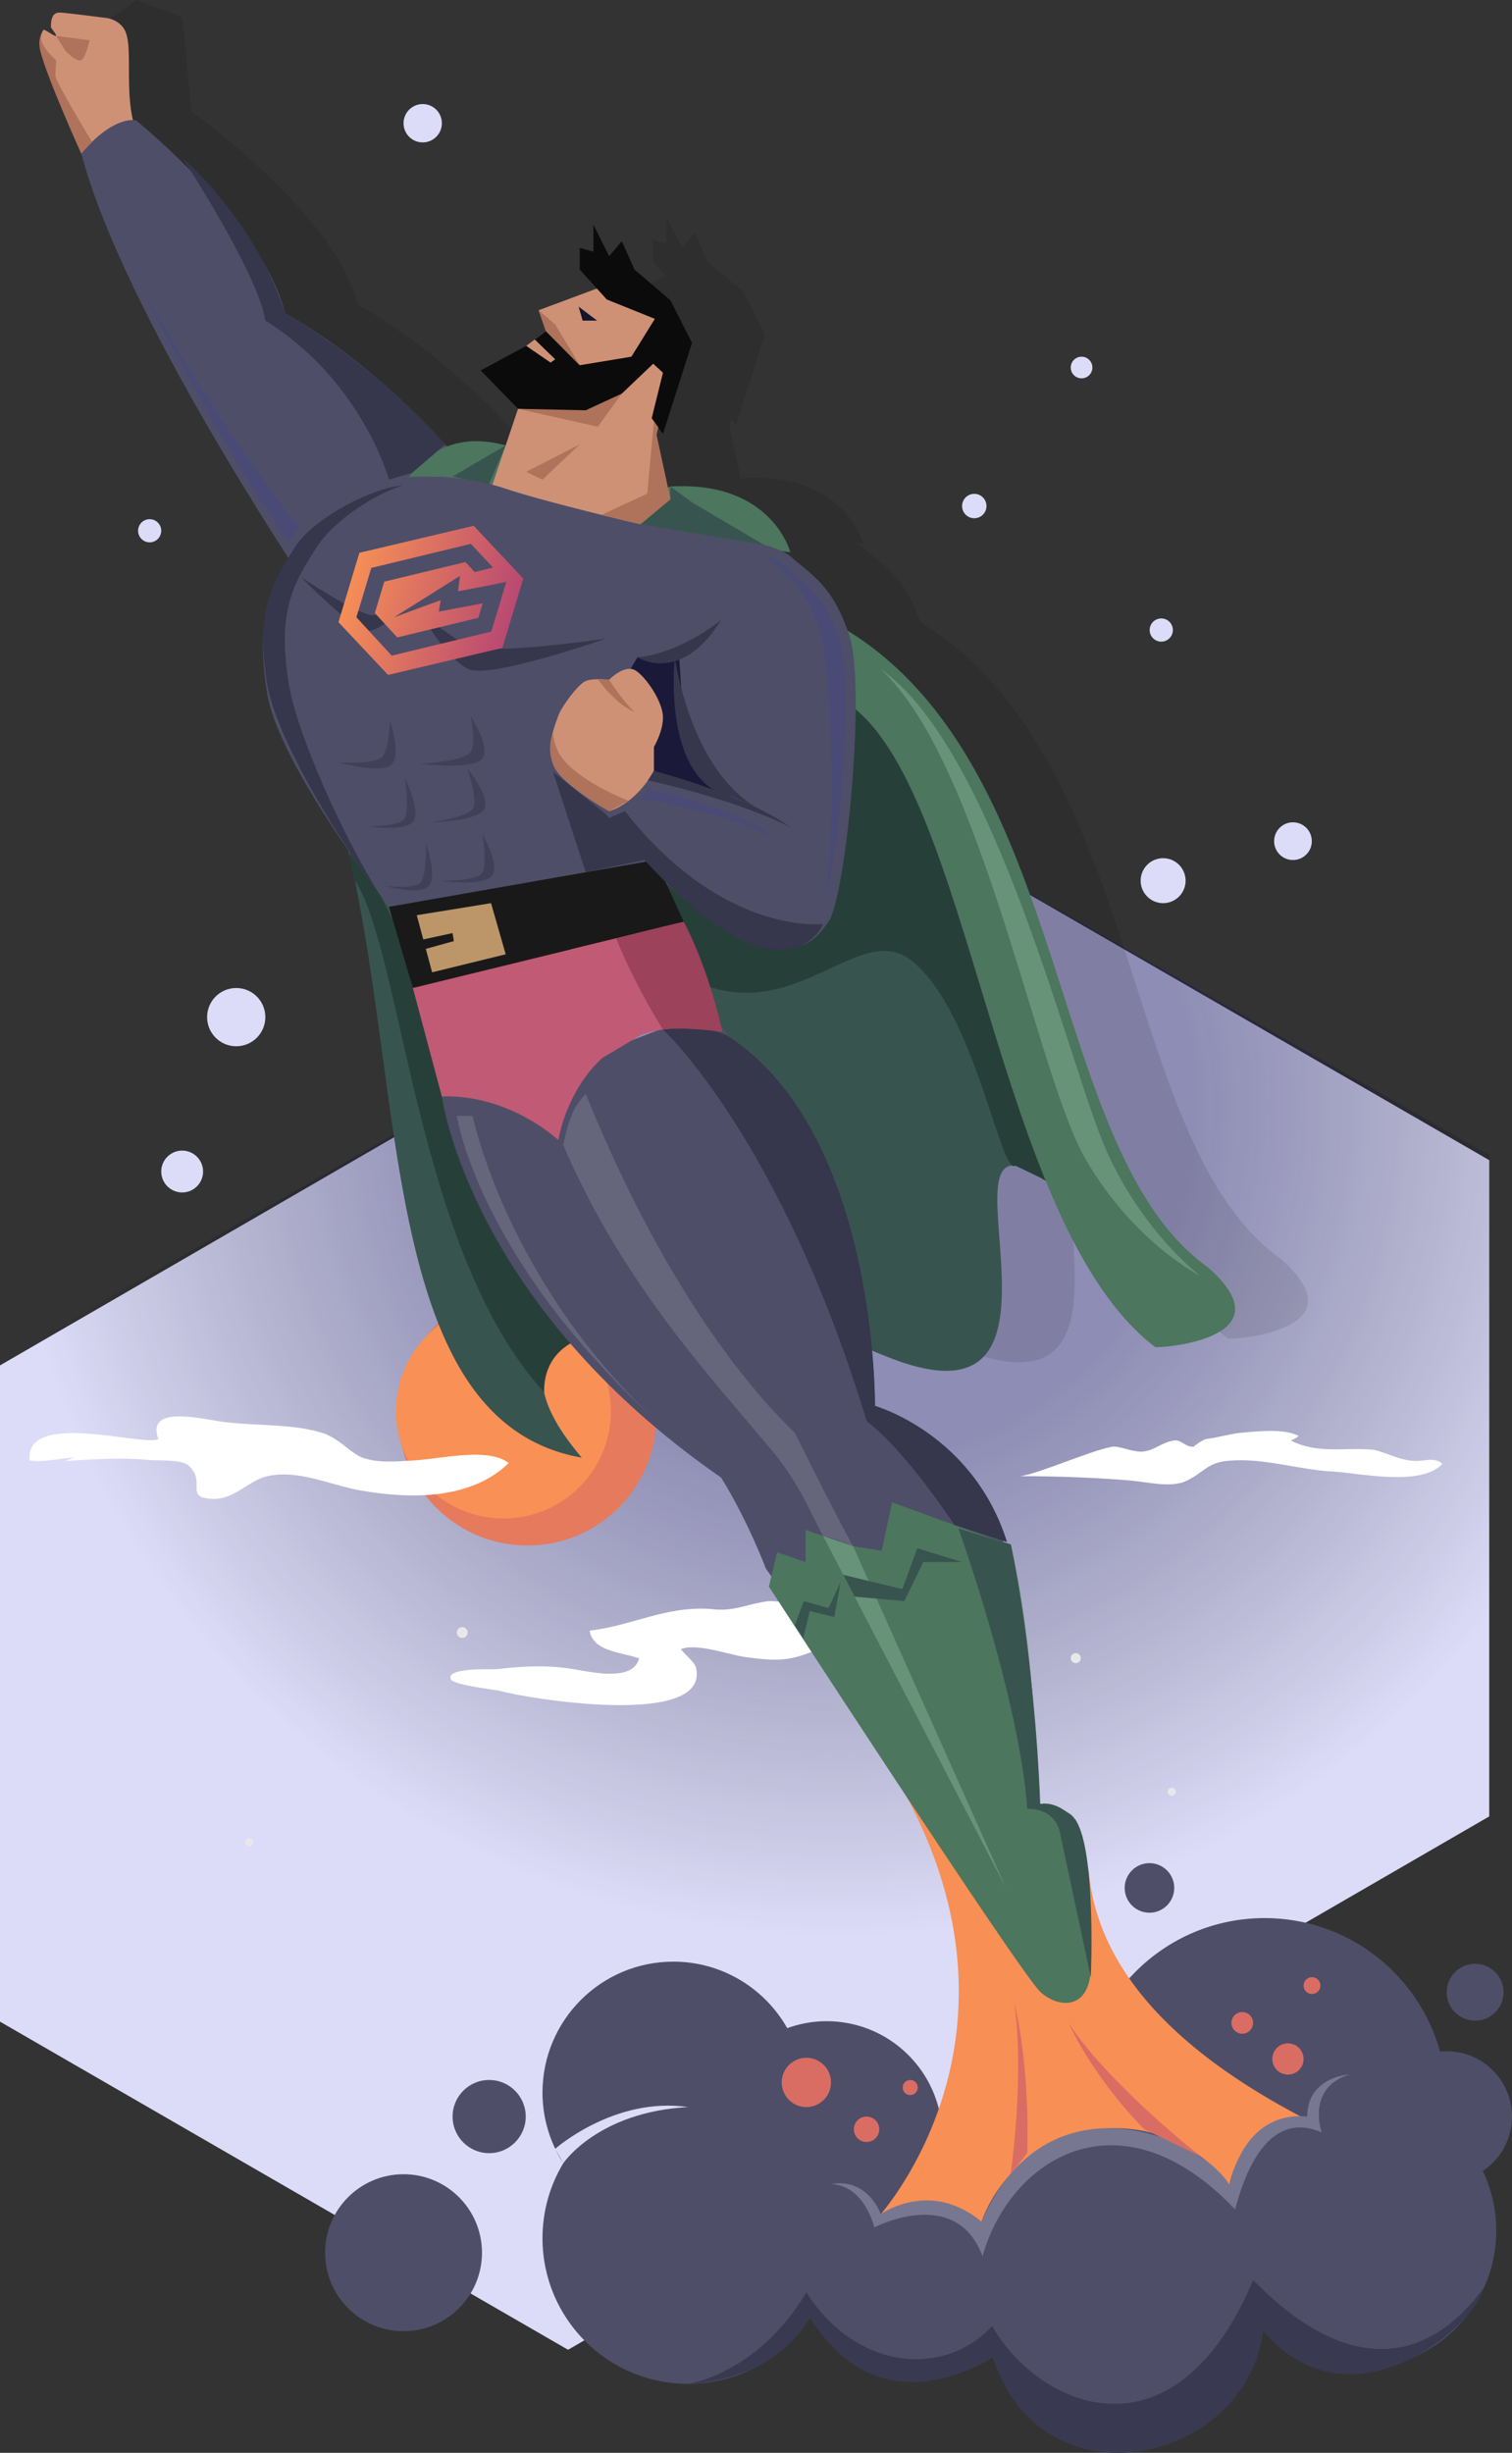 <?xml version="1.0" encoding="utf-8"?>
<!-- Generator: Adobe Illustrator 17.0.0, SVG Export Plug-In . SVG Version: 6.00 Build 0)  -->
<!DOCTYPE svg PUBLIC "-//W3C//DTD SVG 1.1//EN" "http://www.w3.org/Graphics/SVG/1.1/DTD/svg11.dtd">
<svg version="1.1" id="Layer_1" xmlns="http://www.w3.org/2000/svg" xmlns:xlink="http://www.w3.org/1999/xlink" x="0px" y="0px"
	 width="419.138px" height="679.63px" viewBox="0 0 419.138 679.63" enable-background="new 0 0 419.138 679.63"
	 xml:space="preserve">
<rect x="0" y="0" width="419.138" height="679.63" fill="#333333" stroke="none"/>
<g id="Layer_1_1_">
</g>
<g id="Layer_3">
</g>
<g id="Layer_4">
	<polygon fill="#DCDCF9" points="412.824,321.46 255.352,230.544 0,378.324 0,560.156 157.471,651.073 412.824,503.292 	"/>
	<radialGradient id="SVGID_1_" cx="232.069" cy="306.315" r="268.604" gradientUnits="userSpaceOnUse">
		<stop  offset="0.37" style="stop-color:#1A1751;stop-opacity:0.8"/>
		<stop  offset="0.857" style="stop-color:#000000;stop-opacity:0"/>
	</radialGradient>
	<polygon opacity="0.5" fill="url(#SVGID_1_)" points="0,376.881 0,558.713 157.471,649.63 412.824,501.849 412.824,320.017 
		255.352,230.544 	"/>
	<circle fill="#E67A5D" cx="146.213" cy="392.45" r="35.772"/>
	<circle fill="#F99055" cx="139.568" cy="390.958" r="29.793"/>
	<path opacity="0.1" fill="#050606" enable-background="new    " d="M355.069,348.828c-44.986-32.015-37.258-137.718-99.898-176.439
		c-4.461-12.686-9.966-15.393-15.879-20.617c-0.543-0.48-1.325-0.943-2.279-1.391l2.279,0.287c0,0-5.106-19.871-33.256-18.215
		c-0.252,0.092-0.474,0.184-0.713,0.276l-3.151-14.627l0.506-2.025l1.307,1.818l8.053-25.253l-6.003-11.799l-9.936-8.487
		l-3.519-7.866l-3.519,4.14l-4.347-8.694v7.452l-3.795-1.035v6.003l3.837,4.244l-1.629,0.379l-13.457,7.728l1.865,4.692l-3.09,2.317
		l0,0l-2.361,1.771l0,0L153.46,100.3l10.349,10.625l-3.42,10.143c-6.757-1.857-12.11-1.305-16.261,0.284
		c-6.423-7.125-23.662-25-44.906-36.922C93.086,59.381,53.03,30.833,53.03,30.833s0.87-0.04,0,0l-2.427-26L37.863,0l-9.736,7.029
		L38.699,41c9.568,36.698,50.195,93.933,61.553,111.41c-5.22,8.554-9.252,17.383-5.992,37.31
		c1.897,11.596,12.706,29.417,22.858,44.117c0.053,1.698,0.418,4.167,1.448,7.746c13.333,20.479,16.991,103.135,52.474,141.82
		c-0.177-12.852,11.536-15.257,11.536-15.257l-35.718-80.595l-21.1-41.661c5.933,7.997,10.314,13.379,10.314,13.379l54.373-17.427
		l39.602,82.974c0,0-19.319,27.933,37.811,49.441s9.108-72.348,40.846-50.269c0.492,0.343,0.96,0.644,1.405,0.907
		c8.018,19.577,17.61,36.35,30.334,46.011C342.098,371.183,377.7,368.699,355.069,348.828z M197.756,142.94l0.302-0.252l0.176,0.299
		C197.93,142.957,197.756,142.94,197.756,142.94z"/>
	<g>
		<path fill="#252147" d="M156.138,599.392l-2.129-3.828C154.649,596.883,155.35,598.167,156.138,599.392z"/>
		<path fill="#4E4E68" d="M419.138,586.456c0-9.996-8.103-18.099-18.099-18.099c-0.621,0-1.234,0.032-1.838,0.093
			c-5.904-21.327-25.439-36.99-48.645-36.99c-27.881,0-50.483,22.602-50.483,50.483c0,0.886,0.024,1.767,0.069,2.642
			c-3.483-5.146-9.374-8.528-16.055-8.528c-8.174,0-15.151,5.068-17.997,12.228c-1.709-0.54-3.473-0.957-5.281-1.24
			c-2.426-15.31-15.681-27.016-31.674-27.016c-3.835,0-7.501,0.694-10.909,1.929c-6.229-10.997-18.029-18.424-31.571-18.424
			c-20.031,0-36.269,16.238-36.269,36.268c0,5.58,1.277,10.856,3.531,15.577c0.136-0.12,16.531-14.534,36.829-11.546
			c-25.049,1.333-34.607,15.558-34.607,15.558c-3.65,6.068-5.753,13.173-5.753,20.771c0,22.29,18.07,40.36,40.36,40.36
			c14.159,0,26.606-7.297,33.809-18.328c6.423,10.131,17.727,16.862,30.609,16.862c7.406,0,14.291-2.227,20.028-6.042
			c5.321,15.073,19.684,25.876,36.577,25.876c19.501,0,35.636-14.394,38.372-33.136c6.865,6.543,16.152,10.568,26.384,10.568
			c21.13,0,38.259-17.129,38.259-38.259c0-5.919-1.345-11.523-3.745-16.525C415.918,598.294,419.138,592.753,419.138,586.456z"/>
	</g>
	<g>
		<path fill="#FFFFFF" d="M228.599,443.667c-5.143,3-10.714-0.429-15.857,0c-6,0.857-9.428,3-15.857,2.143
			c-12.428-0.857-21.856,4.714-33.427,6c0.857,6,9.428,6,13.714,7.714c-1.714,6.428-12.857,3.857-17.999,3
			c-7.714-1.286-14.142-0.857-21.856,0c-1.714,0-13.285-0.429-12.428,2.571c0,1.714,12,3,13.714,3.428
			c7.714,2.143,57.426,10.285,54.426-6c0-1.714-3.428-4.286-4.286-5.571c4.286-1.714,12.428,1.286,17.571,2.143
			c9.428,1.286,12.857,1.286,21.428-2.571"/>
	</g>
	<path fill="#CE9176" d="M37.696,36.083C34.279,27.048,36.873,13.875,34.863,9c-0.761-2.181-3.057-3.682-5.25-4
		c-1.62-0.235-11.239-1.413-12.583-1.5c-1.412-0.091-2.918,0.109-2.918,3.945c0,0.419,1.66,2.124,1.418,2.491
		c-0.241,0.366-3.293-2.037-3.51-1.645c-0.777,1.404-0.614,1.529-0.99,2.876C9.971,14.959,23.1,43.789,23.1,43.789
		S41.113,45.119,37.696,36.083z"/>
	<path fill="#4E4E68" d="M83.438,159.913c0,0-49.574-73.814-60.889-117.42c9.131-10.764,15.148-9.159,15.148-9.159
		s35.184,28.393,41.32,53.443c27.047,15.179,47.613,40.018,47.613,40.018L83.438,159.913z"/>
	<path fill="#38544F" d="M90.889,215.939c23.735,68.445,9.108,177.185,70.377,187.948c-24.839-29.255,1.104-33.395,1.104-33.395
		L97.789,224.77C97.789,224.77,93.925,213.179,90.889,215.939z"/>
	<path fill="#273F39" d="M97.651,232.636l29.001,57.261l35.718,80.595c0,0-11.713,2.404-11.536,15.257
		c-35.483-38.686-39.141-121.341-52.474-141.82C95.564,234.214,97.651,232.636,97.651,232.636z"/>
	<g>
		<circle fill="#4E4E68" cx="111.864" cy="624.179" r="21.745"/>
		<circle fill="#4E4E68" cx="135.599" cy="586.456" r="10.138"/>
		<circle fill="#4E4E68" cx="408.918" cy="552.005" r="7.88"/>
		<circle fill="#4E4E68" cx="318.638" cy="523.107" r="6.869"/>
	</g>
	<path fill="#F88F55" d="M244.168,613.516c3.621-2.29,7.908-3.621,12.509-3.621c5.88,0,11.25,2.17,15.364,5.747
		c5.566-15.143,20.116-25.947,37.19-25.947c12.884,0,24.326,6.155,31.56,15.68c1.928-9.863,10.039-17.507,20.135-18.738
		c-22.383-11.786-55.885-33.588-59.071-67.831c-1.223-13.146-97.845-92.598-58.806-34.675
		C289.637,553.256,251.37,604.855,244.168,613.516z"/>
	<path fill="#38544F" d="M247.651,376.603c57.13,21.508,9.108-72.348,40.846-50.269s-37.534-124.419-37.534-124.419l-16.559-15.507
		l-8.556,50.782l-40.336-4.968l-19.798,2.484l44.127,92.456C209.84,327.162,190.521,355.095,247.651,376.603z"/>
	<path fill="#273F39" d="M231.266,189.375l34.972,34.583l30.581,106.447c0,0-8.322-4.071-15.328-7.417
		c-4.214,2.805-11.044-42.568-28.742-56.766c-17.697-14.198-40.384,33.822-80.374-10.197S231.266,189.375,231.266,189.375z"/>
	<path fill="#4C765E" d="M225.848,167.917c0,0-53.522-31.903,9.117,6.818s54.912,144.424,99.898,176.439
		c22.631,19.871-12.971,22.355-14.627,22.079c-44.71-33.947-50.782-155.658-85.557-178.565S225.848,167.917,225.848,167.917z"/>
	<path fill="#4E4E68" d="M124.146,302.543l-1.656,1.298c0,0,7.452,57.13,77.415,105.566c7.452,12.006,12.419,25.253,12.419,25.253
		l51.748,72.447l24.425,42.64l12.419-14.075l-5.382-31.877l-9.108,2.07c0,0-2.07-67.479-11.178-87.35s-32.705-28.979-32.705-28.979
		s0.504-73.689-40.156-102.075c-7.452-9.522-7.452-6.803-7.452-6.803l-35.603,13.661l-7.038,12.419l-25.253-6.21"/>
	<path fill="#4C765E" d="M185.829,134.798c28.151-1.656,33.257,18.215,33.257,18.215l-39.466-4.968l-3.726-6.348
		C175.894,141.698,176.722,138.11,185.829,134.798z"/>
	<path fill="#4C765E" d="M111.864,134.798c0,0,8.004-18.215,30.359-10.764c-0.919,2.526-5.52,15.179-5.52,15.179L111.864,134.798z"
		/>
	<polygon fill="#CE9176" points="135.599,137.006 143.603,113.271 136.979,102.507 151.331,91.744 149.321,85.958 166.768,79.458 
		168.856,77.944 179.62,84.568 185.829,91.192 185.829,104.991 181.965,120.446 185.829,138.386 177.55,145.285 	"/>
	<polygon fill="#AF725A" points="143.603,113.271 165.713,118.239 172.375,109.062 163.375,113.222 	"/>
	<polygon fill="#AF725A" points="150.365,132.896 160.714,123.137 145.88,130.729 	"/>
	<polygon fill="#0B0B0B" points="160.714,74.701 168.2,82.981 181.53,88.343 175.03,98.833 160.714,101.196 151.331,91.744 
		148.241,94.061 153.898,99.554 152.622,100.474 145.88,95.832 133.253,102.645 143.603,113.271 162.37,113.686 172.375,109.062 
		181.069,100.782 183.779,103.266 180.655,115.893 183.779,120.239 191.832,94.987 185.829,83.188 175.894,74.701 172.375,66.836 
		168.856,70.976 164.509,62.282 164.509,69.734 160.714,68.699 	"/>
	<path fill="#C15A74" d="M109.656,255.819l12.833,48.022c0,0,16.145-1.656,32.291,12.006c0,0,5.796-37.672,45.124-30.014
		c-5.382-24.632-19.457-44.917-19.457-44.917L109.656,255.819z"/>
	<path fill="#4E4E68" d="M115.866,261.615c0,0-38.086-46.78-41.812-69.549s2.07-31.049,8.28-40.984s25.667-19.043,33.533-19.043
		s14.545,0.11,24.977,3.588s36.706,9.66,36.706,9.66s35.382,3.394,41.536,8.832c6.154,5.438,11.868,8.142,16.421,22.217
		c4.554,14.075-0.939,72.033-5.852,79.071c-4.912,7.038-8.224,8.28-20.229,6.21c-12.006-2.07-39.328-31.049-39.328-31.049
		l10.35,10.35L115.866,261.615z"/>
	<polygon fill="#191919" points="114.45,273.756 189.55,255.405 181.689,238.294 107.815,251.262 	"/>
	<polygon fill="#C15A74" points="158.19,263.068 166.05,293.694 177.646,286.773 170.803,259.986 163.375,261.801 	"/>
	<path fill="#4C765E" d="M213.152,439.627l2.277-9.522l7.866,2.691v-8.901l13.193,4.521l7.92,1.275l2.898-13.454
		c0,0,26.198,9.71,32.912,11.695c8.005,36.53,7.038,72.237,7.038,72.237s3.525-1.168,9.315,2.383
		c5.789,3.551,5.508,29.019,5.803,41.573s-8.403,12.732-13.876,7.898S213.152,439.627,213.152,439.627z"/>
	<path fill="#36364C" d="M83.438,159.913c0,0,16.944,11.31,20.381,10.522c3.436-0.788,8.046-1.845,8.046-1.845
		s-6.072,6.088-9.887,6.192S83.438,159.913,83.438,159.913z"/>
	<path fill="#36364C" d="M167.943,176.945c0,0-34.254,5.105-39.3,1.622c-5.046-3.483-11.814-8.155-11.814-8.155
		s7.04,12.268,13.118,15.004S167.943,176.945,167.943,176.945z"/>
	<path fill="#36364C" d="M168.856,226.633c0,0,19.533,26.014,37.069,33.844s22.227-4.453,22.227-4.453s-27.599,3.451-54.922-31.255
		C171.655,225.441,168.856,226.633,168.856,226.633z"/>
	<g>
		<path fill="#494A75" d="M227.27,174.73c3.614,11.172,4.265,55.055,1.713,73.697c4.055-15.742,7.509-59.054,3.722-70.756
			c-4.369-13.503-9.849-16.097-15.753-21.314c-0.948-0.838-2.624-1.625-4.763-2.357C217.836,158.846,223.068,161.742,227.27,174.73z
			"/>
	</g>
	<path fill="#494A75" d="M179.62,218.56c0,0,22.596,4.722,36.32,14.075c-17.628-8.602-38.293-11.247-38.293-11.247L179.62,218.56z"
		/>
	<polygon fill="#679379" points="228.152,425.561 278.859,523.107 236.488,428.417 	"/>
	<path fill="#65657C" d="M156.14,317.288c16.983,39.558,42.447,65.914,58.371,85.276c7.304,8.881,10.307,17.055,13.641,22.997
		c3.531,0.747,8.335,2.856,8.335,2.856s-3.464-5.924-16.154-31.393c-4.121-4.236-31.868-29.587-57.963-93.935
		C160.677,305.207,158.255,306.714,156.14,317.288z"/>
	<polygon fill="#AF725A" points="177.55,145.285 185.829,138.386 181.965,120.446 182.472,118.421 181.269,116.747 179.422,136.77 
		166.768,142.673 	"/>
	<circle fill="#DCDCF9" cx="41.488" cy="147.065" r="3.208"/>
	<circle fill="#DCDCF9" cx="117.177" cy="34.146" r="5.313"/>
	<circle fill="#DCDCF9" cx="65.484" cy="281.827" r="8.071"/>
	<circle fill="#DCDCF9" cx="50.496" cy="324.606" r="5.799"/>
	<g>
		<g>
			<g>
				<path fill="#14142D" d="M114.586,134.827c0.319-0.047,0.646-0.104,0.944-0.127C115.167,134.692,114.864,134.745,114.586,134.827
					z"/>
			</g>
			<path fill="#36364C" d="M111.59,134.53c-7.519,0.42-24.502,8.533-30.023,17.366c-5.67,9.071-10.961,16.63-7.559,37.418
				c2.629,16.067,21.555,45.941,31.125,58.357c-9.504-15.028-22.695-43.636-25.105-58.357c-3.402-20.788,1.89-28.347,7.559-37.418
				C92.218,144.487,103.581,136.996,111.59,134.53z"/>
		</g>
	</g>
	<path fill="#36364C" d="M123.415,123.137c0,0-18.219-21.137-44.398-36.362c-8.32-25.943-28.414-42.987-28.414-42.987
		S71.58,75.832,73.555,88.832c26.809,16.667,34.261,44.063,34.261,44.063l6.422-1.879L123.415,123.137z"/>
	<path fill="#494A75" d="M39.325,80.075c20.871,41.65,40.586,70.198,40.586,70.198l2.96-4.276
		C82.872,145.997,65.696,126.058,39.325,80.075z"/>
	<path fill="#36364C" d="M202.389,287.461c40.974,27.373,40.156,102.075,40.156,102.075s27.151,7.631,36.625,37.753
		c-3.474-1.122-14.584-4.742-14.584-4.742s-13.556-20.713-24.307-28.713c-23.916-78.667-56.5-108.58-56.5-108.58
		S197.826,283.934,202.389,287.461z"/>
	<path fill="#38544F" d="M265.694,423.5c0,0,16.883,47,19.068,77.667c7.684-0.083,8.934,6,8.934,6l8.684,40.667
		c0,0,1.566-35-4.222-43.543c-1.588-1.738-5.462-5.207-9.795-4.457c-1.667-42-8.145-71.901-8.145-71.901L265.694,423.5z"/>
	<polygon fill="#38544F" points="233.764,436.357 250.135,440.317 254.275,429.002 266.694,432.797 255.93,432.797 250.687,443.629 
		236.905,442.398 	"/>
	<polygon fill="#38544F" points="220.334,450.34 222.812,443.629 229.656,445.561 233.023,438.385 231.266,448.045 224.468,446.389 
		222.678,453.837 	"/>
	<path fill="#777791" d="M230.363,605.175c10.333-1.842,13.805,8.341,13.805,8.341s13.719-9.9,27.874,2.125
		c18.155-41.808,60.677-23.725,68.749-10.266c5.072-20.708,19.239-19.129,21.572-18.919c0-9.956,9.667-11.623,11.667-11.623
		c-11,3.333-8.333,14-7.667,16c-17.333-7.5-23,18.333-24,21.333c-32-33.667-62.5-13.833-70,13.012c-7.333-19.846-30-8.012-30-8.012
		S239.696,605.5,230.363,605.175z"/>
	<path fill="#65657C" d="M126.63,309.192c0,0,5.733,38.974,54.733,83.974c-41.333-39-50.333-83.974-50.333-83.974H126.63z"/>
	<path fill="#679379" d="M244.03,185.316c32,22.184,52.454,110.664,62.667,133.49c10.212,22.826,26,34.694,26,34.694
		s-18.226-9-31.78-32.333C287.363,297.833,272.03,210.833,244.03,185.316z"/>
	<circle fill="#D96D63" cx="240.218" cy="589.978" r="3.522"/>
	<circle fill="#D96D63" cx="252.32" cy="578.409" r="2.091"/>
	<circle fill="#D96D63" cx="223.529" cy="577" r="6.833"/>
	<circle fill="#D96D63" cx="357.029" cy="570.5" r="4.333"/>
	<circle fill="#D96D63" cx="344.363" cy="560.5" r="3"/>
	<circle fill="#D96D63" cx="363.696" cy="550.167" r="2.333"/>
	<g>
		<path fill="#FFFFFF" d="M18.109,404.838c7.696-0.53,15.392-1.06,23.176-0.308c3.022,0.221,8.58-0.161,10.836,1.402
			c5.484,4.777-1.519,9.126,7.09,9.392c5.587,0.045,9.141-4.496,14.183-6.132c8.861-2.329,17.765,2.213,26.463,3.762
			c13.917,2.478,30.679,2.612,41.148-7.559c-5.911-4.748-20.242-0.754-27.967-0.651c-3.848,0.265-9.406,0.648-13.401-1.225
			c-4.025-2.3-4.57-3.981-9.45-6.222c-8.359-2.861-18.62-2.154-27.716-3.246c-5.189-0.502-22.276-5.339-18.576,4.716
			c-4.585,2.034-37.077-8.185-35.678,5.894c3.907,0.59,8.123-0.56,12.399-0.854"/>
	</g>
	<g>
		<path fill="#FFFFFF" d="M283.722,409.019c9,0,21.428,0.429,30.427,1.286c4.286,0.429,9.428,1.714,13.714,0.429
			c5.571-2.143,6.428-5.571,12.857-6c9.428-0.857,19.714,2.571,28.713,3c7.714,0.429,24.428,4.286,30.427-2.143
			c-2.571-2.143-5.143-0.429-8.571-0.857c-3.857-0.429-6.857-2.143-10.285-3c-8.143-0.857-15.428,1.286-23.142-2.571
			c0.857-0.429,1.714-0.857,2.143-1.286c-3.857-2.143-11.571-1.286-16.285-0.857c-3.428,0.429-6,1.286-9.428,1.714
			c-1.286,0.429-3,1.714-3.428,2.143c-2.571,0-3.428-2.143-5.571-1.714c-3,0.429-5.143,2.571-8.143,3s-6.857-1.714-9-1.286
			c-6.428,1.286-19.714,7.285-25.285,8.143"/>
	</g>
	<path fill="#393951" d="M190.745,660.522c0,0,23.001,0.032,33.809-18.328c19.141,30.64,47.132,13,50.637,10.82
		c13.505,42.486,70.394,29.66,74.949-7.26c23.555,28.08,58.021,0.019,61.236-11.914c-28.348,38.327-61.014,0.327-64.014-2.007
		C325.508,683.5,288.03,667.167,275.03,644.5c-13.318,14.383-37.667,12.333-51.5-9.333
		C210.03,657.833,190.745,660.522,190.745,660.522z"/>
	<polygon fill="#36364C" points="178.658,238.294 167.943,225.598 153.297,213.864 162.37,241.685 	"/>
	<polygon fill="#1B1939" points="173.042,188.186 176.722,182.13 188.313,182.771 189.55,201.215 198.351,217.333 200.729,221.389 
		175.612,212.583 	"/>
	<path fill="#CE9176" d="M168.856,224.77c0,0,7.038-1.656,12.419-11.178v-6.624c0,0,2.76-4.692,2.484-8.694
		s-4.416-10.35-7.452-12.419s-7.452,2.484-7.452,2.484s-4.554-0.552-6.624,0.414s-6.619,7.124-7.452,9.522
		c-0.833,2.398-3.45,8.28-1.38,13.661C155.471,217.319,168.856,224.77,168.856,224.77z"/>
	<path fill="#AF725A" d="M165.713,188.186c0,0,4.716,6.808,10.181,9.093c-3.575-3.365-7.038-8.939-7.038-8.939L165.713,188.186z"/>
	<path fill="#AF725A" d="M153.24,202.958c0,0-1.808,4.563,0.161,8.979c2.776,5.869,15.455,12.833,15.455,12.833l5.412-2.89
		c0,0-13.087-4.882-18.414-11.823C153.594,207.313,153.24,202.958,153.24,202.958z"/>
	<path fill="#36364C" d="M176.722,182.13c0,0,11.948,7.801,23.183-10.35C187.207,181.697,176.722,182.13,176.722,182.13z"/>
	<path fill="#36364C" d="M202.25,220.751c-1.641-1.636,9.495,4.261,7.451,3.039c-18.781-11.232-22.63-41.833-22.63-41.833
		S183.207,215.783,202.25,220.751z"/>
	<path fill="#36364C" d="M179.62,216.219c0,0,23.459,4.963,39.466,12.967c-12.695-9.108-37.81-15.593-37.81-15.593L179.62,216.219z"
		/>
	<polygon fill="#38544F" points="211.703,150.907 191.832,139.214 185.829,134.798 185.829,138.386 177.55,145.285 	"/>
	<polygon fill="#38544F" points="140.183,123.413 135.599,134.073 125.446,132.038 	"/>
	<path fill="#404059" d="M133.692,231.062c0,0,1.443,8.289,0,10.77c-1.443,2.48-11.947,2.203-11.947,2.203
		s11.637,1.632,14.442-1.142C138.993,240.118,133.692,231.062,133.692,231.062z"/>
	<path fill="#404059" d="M118.099,233.644c0,0,0.188,8.368-1.327,10.696c-1.515,2.328-10.289,1.066-10.289,1.066
		s9.557,2.713,12.252,0.222C121.429,243.136,118.099,233.644,118.099,233.644z"/>
	<path fill="#404059" d="M129.492,212.913c0,0,2.872,8.143,1.791,10.868c-1.081,2.725-12.001,4.063-12.001,4.063
		s12.318-0.145,14.761-3.377C136.487,221.235,129.492,212.913,129.492,212.913z"/>
	<path fill="#404059" d="M112.245,215.671c0,0,1.276,8.467,0,11s-10.57,2.25-10.57,2.25s10.296,1.667,12.778-1.167
		C116.936,224.921,112.245,215.671,112.245,215.671z"/>
	<path fill="#404059" d="M130.437,198.423c0,0,1.669,7.469-0.017,10s-13.937,3.234-13.937,3.234s13.57,1.682,16.847-1.147
		C136.606,207.68,130.437,198.423,130.437,198.423z"/>
	<path fill="#404059" d="M108.07,199.739c0,0-0.145,7.552-2.011,9.865c-1.866,2.313-12.033,1.656-12.033,1.656
		s11.015,3.172,14.262,0.742C111.536,209.571,108.07,199.739,108.07,199.739z"/>
	<path fill="#9C425B" d="M189.55,255.405c7.451,14.288,10.646,30.428,10.646,30.428s-12.414-1.432-16.417-0.58
		c-8.599-13.766-12.975-25.267-12.975-25.267S183.586,256.726,189.55,255.405z"/>
	<polygon fill="#BC9669" points="136.121,250.247 115.529,253.583 117.335,260.295 125.446,258.544 125.811,260.76 118.039,262.911 
		119.787,269.408 140.183,264.416 	"/>
	<path fill="#AF725A" d="M22.548,42.493c0,0-9.394-20.534-11.352-28.284c-0.939-3.715,0.823-5.917,0.823-5.917
		s-2.99,2.626,3.51,8.376c0.083,1.75-0.25,2.75-0.167,4.417s10.171,18.254,10.171,18.254L22.548,42.493z"/>
	<path fill="#AF725A" d="M15.53,9.936l9.304,1.231c0,0-1.1,4.833-2.285,5.5c-1.186,0.667-4.347-2.5-4.347-2.5L15.53,9.936z"/>
	<circle fill="#DCDCF9" cx="322.426" cy="244.017" r="6.23"/>
	<circle fill="#DCDCF9" cx="358.422" cy="233.068" r="5.225"/>
	<circle fill="#DCDCF9" cx="321.912" cy="174.572" r="3.216"/>
	<circle fill="#DCDCF9" cx="270.076" cy="140.215" r="3.382"/>
	<circle fill="#DCDCF9" cx="299.819" cy="101.833" r="3"/>
	<polygon fill="#14142D" points="160.389,84.958 165.521,88.833 161.514,88.833 	"/>
	<polygon fill="#AF725A" points="149.321,85.958 153.946,89.958 160.714,101.196 151.331,91.744 	"/>
	<path fill="#D96D63" d="M281.196,554.959c2.89,21.099-1.064,47.475-1.064,47.475l4.629-5.84
		C284.762,596.594,285.744,574.223,281.196,554.959z"/>
	<path fill="#D96D63" d="M296.196,560.5c8,16.833,21,29.478,21,29.478l15.61,7.5C332.806,597.478,307.136,577.382,296.196,560.5z"/>
	<circle fill="#E8E8E8" cx="128.133" cy="452.337" r="1.503"/>
	<circle fill="#E8E8E8" cx="298.214" cy="459.438" r="1.395"/>
	<circle fill="#E8E8E8" cx="69.071" cy="510.458" r="1.125"/>
	<circle fill="#E8E8E8" cx="324.821" cy="496.458" r="1.125"/>
</g>
<g id="Layer_2" display="none">
</g>
<linearGradient id="SVGID_2_" gradientUnits="userSpaceOnUse" x1="398.691" y1="135.457" x2="444.256" y2="135.457" gradientTransform="matrix(0.958 0.288 0.288 -0.958 -323.195 174.453)">
	<stop  offset="0" style="stop-color:#F58E56"/>
	<stop  offset="1" style="stop-color:#B94971"/>
</linearGradient>
<path fill="url(#SVGID_2_)" d="M131.314,145.686l-31.692,7.485l-5.791,19.216l13.746,14.623l31.692-7.485l5.791-19.216
	L131.314,145.686z M136.199,175l-27.61,6.665l-9.782-10.629l4.122-13.678l27.597-6.662l6.15,6.572l-5.082,1.224l-2.578-2.755
	l-22.487,5.428l-2.622,8.699l6.214,6.752l22.475-5.425l1.212-4.022l-12.173,2.303l0.53-3.187l-12.997,4.785l18.341-11.485
	l-0.517,4.245l8.158-1.54l-0.065-0.07l0.098,0.064l5.174-1.084L136.199,175z"/>
<g id="Layer_2_1_" display="none">
</g>
</svg>
